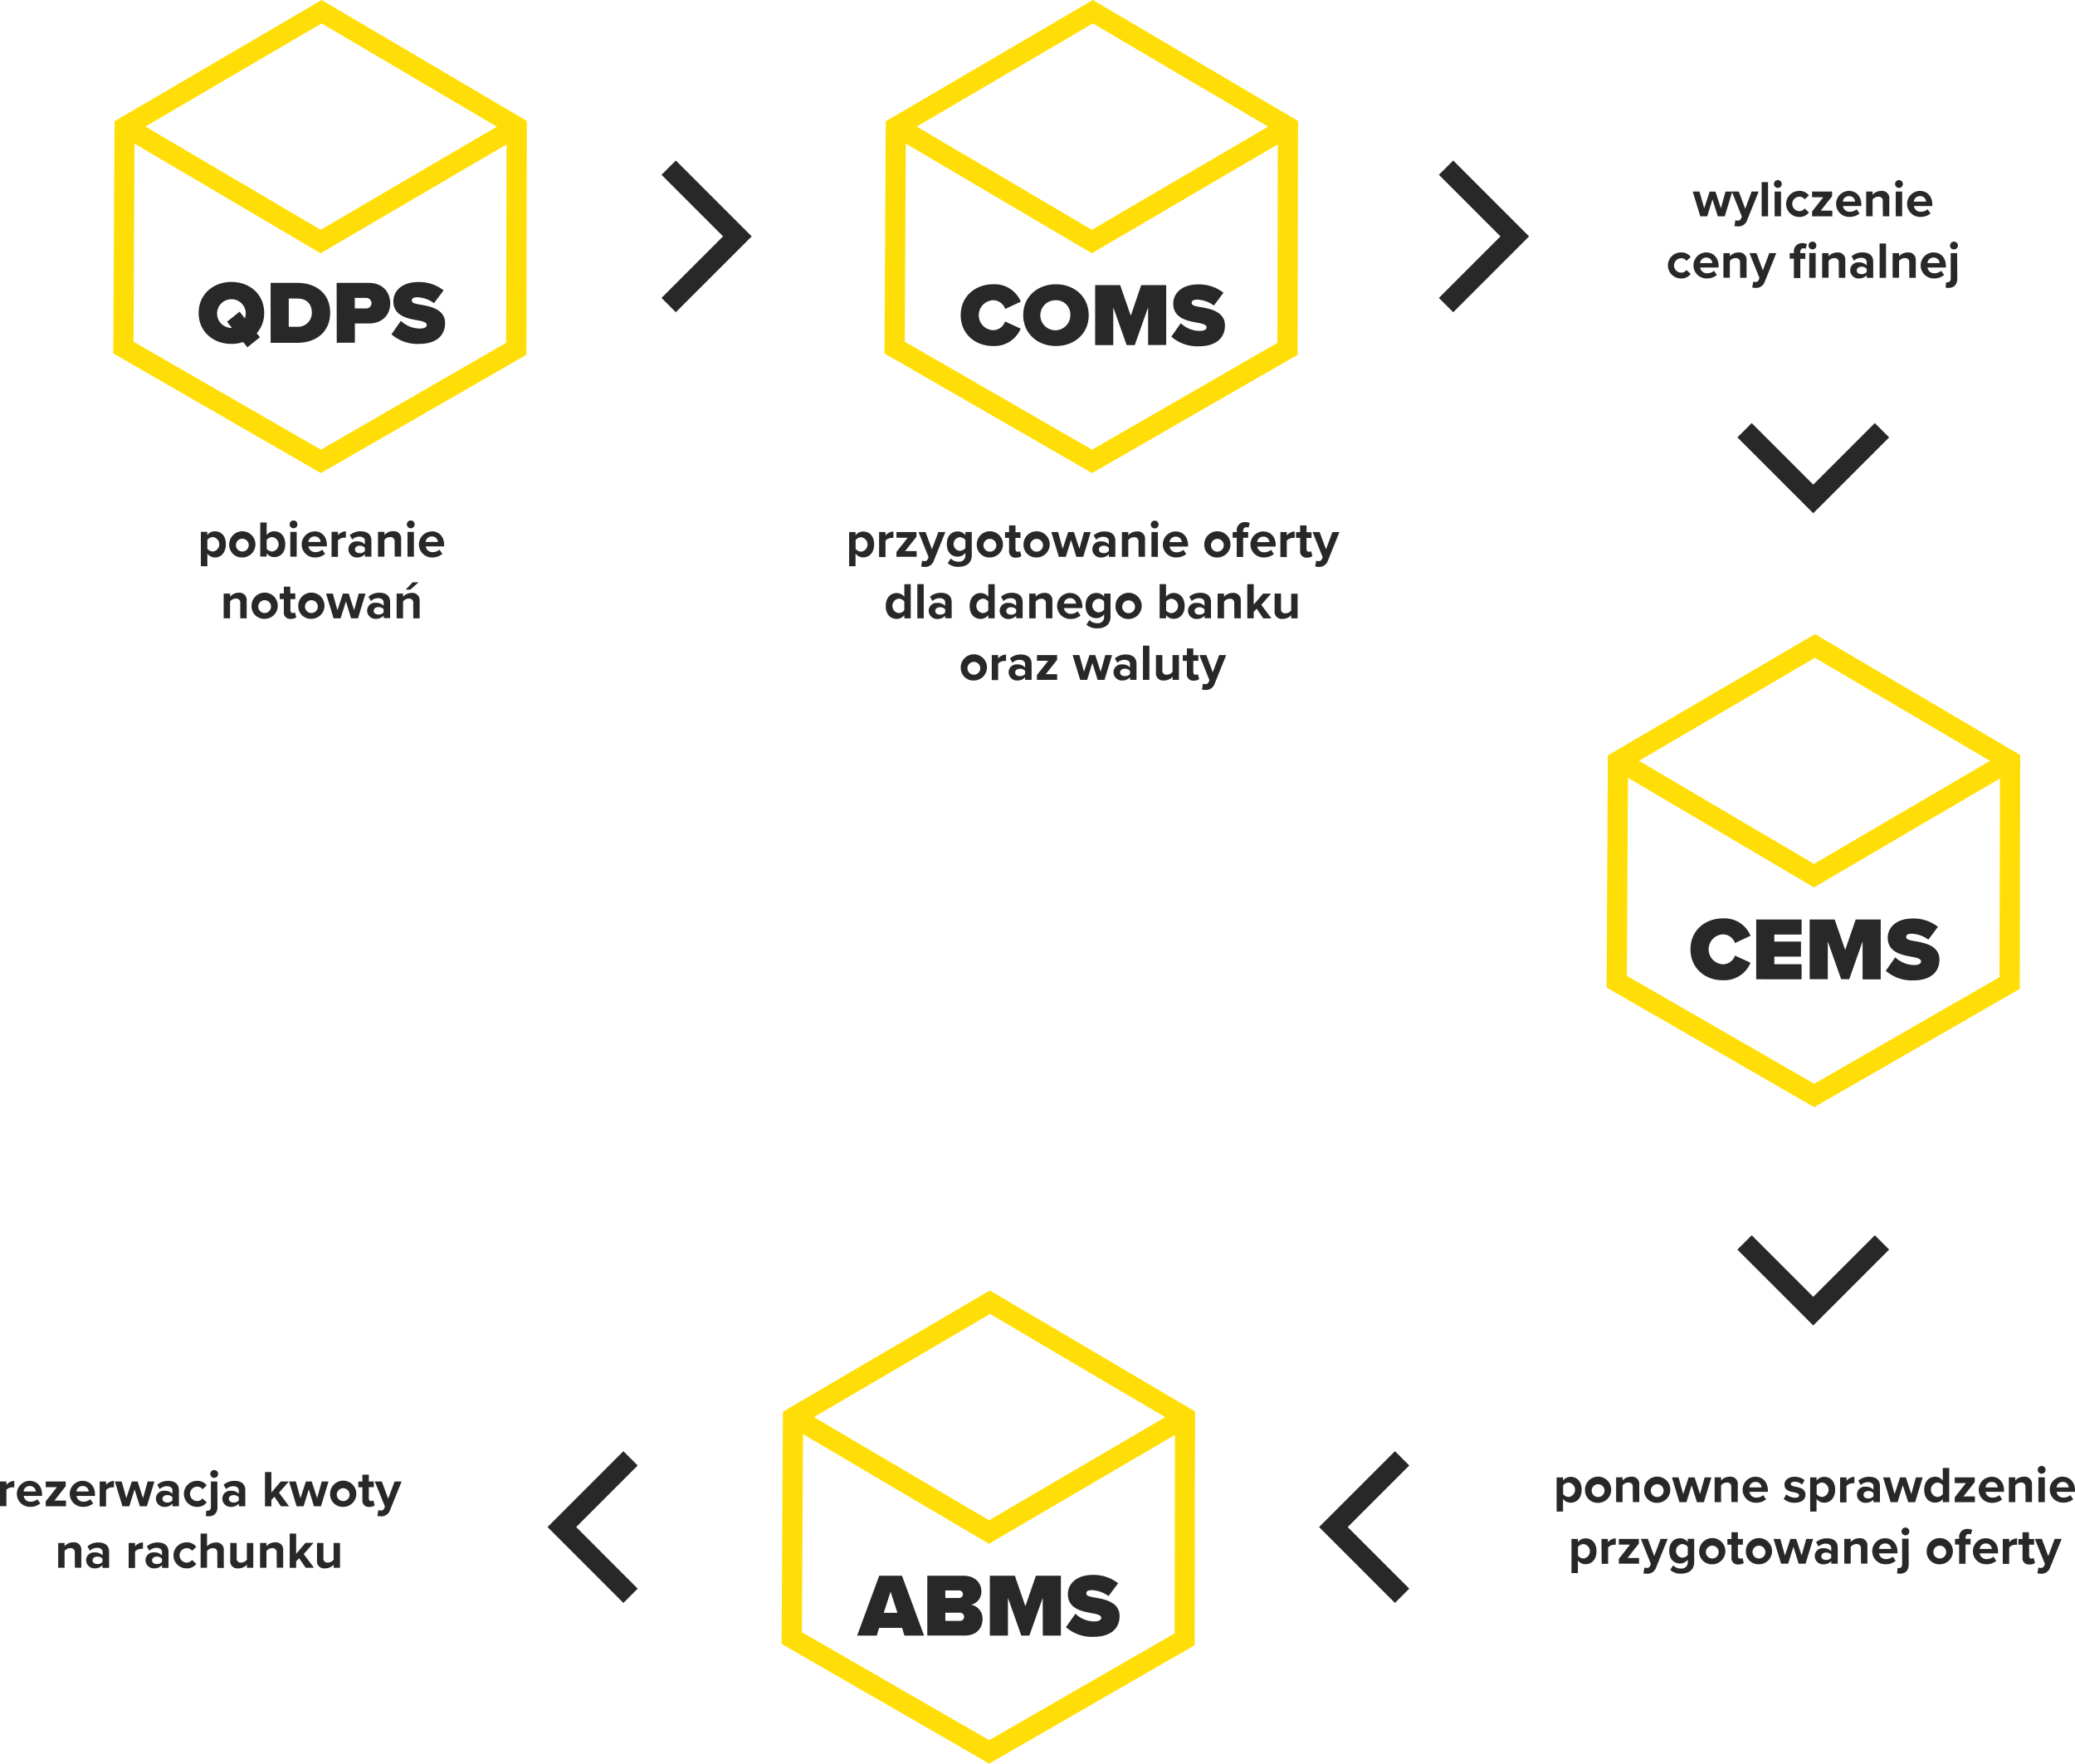 <svg xmlns="http://www.w3.org/2000/svg" viewBox="0 0 647.75 550.46"><defs><style>.cls-1{fill:#ffde07;}.cls-2{fill:none;stroke:#ffde07;stroke-miterlimit:10;stroke-width:6.32px;}.cls-3{fill:#282828;}</style></defs><title>kantor_schemat_1</title><g id="Warstwa_2" data-name="Warstwa 2"><g id="Warstwa_1-2" data-name="Warstwa 1"><path class="cls-1" d="M100.16,147.66l-64.8-37.34.39-72.47L100.4,0l64.06,37.74-.13,73Zm-58.46-41,58.46,33.69L158,107l.12-65.69-57.74-34L42,41.49Z"/><path class="cls-2" d="M167.65,84.58"/><path class="cls-3" d="M80.14,104l1,1.26-3.92,3.14-1.32-1.65a11.08,11.08,0,0,1-3.67.59c-5.77,0-10.22-3.92-10.22-9.66S66.48,88,72.25,88s10.22,3.92,10.22,9.66A9.34,9.34,0,0,1,80.14,104Zm-7.73-1.65-1.54-1.93,3.92-3.14,1.65,2.1a5,5,0,0,0,.28-1.71,4.48,4.48,0,1,0-4.48,4.68Z"/><path class="cls-3" d="M84.48,88.29h8.34c5.88,0,10.25,3.36,10.25,9.32S98.71,107,92.85,107H84.48ZM92.83,102a4.32,4.32,0,0,0,4.51-4.42c0-2.52-1.46-4.4-4.48-4.4H90.14V102Z"/><path class="cls-3" d="M105.09,88.29h10c4.37,0,6.72,2.91,6.72,6.41s-2.35,6.27-6.72,6.27h-4.31v6h-5.66Zm9.24,4.7h-3.58v3.28h3.58a1.64,1.64,0,1,0,0-3.28Z"/><path class="cls-3" d="M125.14,100.14a8.7,8.7,0,0,0,6,2.41c1.06,0,2.07-.36,2.07-1.09s-.78-1.09-2.63-1.43c-3.08-.56-7.78-1.29-7.78-6,0-3.16,2.63-6,7.76-6a12.32,12.32,0,0,1,7.92,2.6l-3,4a9.29,9.29,0,0,0-5.21-1.85c-1.4,0-1.71.5-1.71,1,0,.73.76,1,2.74,1.32,3.08.53,7.64,1.43,7.64,5.74,0,4.12-3.05,6.5-8.06,6.5a12.31,12.31,0,0,1-8.68-3Z"/><path class="cls-3" d="M299.9,98.39c0-5.77,4.42-9.66,10.14-9.66a8.78,8.78,0,0,1,8.62,5.43l-4.87,2.27A4,4,0,0,0,310,93.71a4.68,4.68,0,0,0,0,9.35,4,4,0,0,0,3.75-2.72l4.87,2.24A8.88,8.88,0,0,1,310,108C304.33,108,299.9,104.13,299.9,98.39Z"/><path class="cls-3" d="M329.64,88.73c5.77,0,10.22,3.92,10.22,9.66S335.41,108,329.64,108s-10.22-3.92-10.22-9.66S323.87,88.73,329.64,88.73Zm0,5a4.68,4.68,0,1,0,4.48,4.68A4.42,4.42,0,0,0,329.64,93.71Z"/><path class="cls-3" d="M358.4,95.93l-4.17,11.79H351.7l-4.17-11.79v11.79h-5.66V89h7.81L353,98.56,356.24,89h7.81v18.68H358.4Z"/><path class="cls-3" d="M368.59,100.88a8.7,8.7,0,0,0,6,2.41c1.06,0,2.07-.36,2.07-1.09s-.78-1.09-2.63-1.43c-3.08-.56-7.78-1.29-7.78-6,0-3.16,2.63-6,7.76-6a12.32,12.32,0,0,1,7.92,2.6l-3,4a9.29,9.29,0,0,0-5.21-1.85c-1.4,0-1.71.5-1.71,1,0,.73.76,1,2.74,1.32,3.08.53,7.64,1.43,7.64,5.74,0,4.12-3.05,6.5-8.06,6.5a12.31,12.31,0,0,1-8.68-3Z"/><path class="cls-3" d="M534.58,62.25l-1.63,5.27h-2.18l-2.35-7.73h2.11L532,65l1.7-5.2h1.81l1.7,5.2,1.44-5.2h2.11l-2.35,7.73h-2.16Z"/><path class="cls-3" d="M542.4,68.85a1,1,0,0,0,1.07-.56l.29-.66-3.14-7.84h2.18l2,5.38,2-5.38H549l-3.63,9a2.81,2.81,0,0,1-2.93,1.87,5.61,5.61,0,0,1-1-.11l.3-1.83A1.76,1.76,0,0,0,542.4,68.85Z"/><path class="cls-3" d="M549.93,56.84h2V67.52h-2Z"/><path class="cls-3" d="M553.77,57.43A1.22,1.22,0,1,1,555,58.65,1.23,1.23,0,0,1,553.77,57.43Zm.21,2.35h2v7.73h-2Z"/><path class="cls-3" d="M561.63,59.59A3.56,3.56,0,0,1,564.69,61l-1.33,1.23a1.91,1.91,0,0,0-1.63-.83,2.25,2.25,0,0,0,0,4.5,2,2,0,0,0,1.63-.83l1.33,1.23a3.56,3.56,0,0,1-3.06,1.41,4.06,4.06,0,1,1,0-8.12Z"/><path class="cls-3" d="M565.68,66l3.49-4.43h-3.49V59.79h6.24v1.47l-3.54,4.48H572v1.78h-6.31Z"/><path class="cls-3" d="M577.18,59.59c2.3,0,3.87,1.73,3.87,4.26v.45h-5.75a2.08,2.08,0,0,0,2.23,1.79,3.16,3.16,0,0,0,2.06-.77l.9,1.31a4.77,4.77,0,0,1-3.19,1.07,4.06,4.06,0,1,1-.13-8.12Zm-1.9,3.33h3.81a1.79,1.79,0,0,0-1.91-1.71A1.86,1.86,0,0,0,575.28,62.92Z"/><path class="cls-3" d="M587.74,62.84a1.25,1.25,0,0,0-1.42-1.44,2.2,2.2,0,0,0-1.76.91v5.2h-2V59.79h2v1a3.54,3.54,0,0,1,2.71-1.2,2.25,2.25,0,0,1,2.51,2.46v5.46h-2Z"/><path class="cls-3" d="M591.58,57.43a1.22,1.22,0,1,1,1.22,1.22A1.23,1.23,0,0,1,591.58,57.43Zm.21,2.35h2v7.73h-2Z"/><path class="cls-3" d="M599.34,59.59c2.3,0,3.87,1.73,3.87,4.26v.45h-5.75a2.08,2.08,0,0,0,2.23,1.79,3.16,3.16,0,0,0,2.06-.77l.9,1.31a4.77,4.77,0,0,1-3.19,1.07,4.06,4.06,0,1,1-.13-8.12Zm-1.9,3.33h3.81a1.79,1.79,0,0,0-1.91-1.71A1.86,1.86,0,0,0,597.44,62.92Z"/><path class="cls-3" d="M524.73,78.79a3.56,3.56,0,0,1,3.06,1.41l-1.33,1.23a1.91,1.91,0,0,0-1.63-.83,2.25,2.25,0,0,0,0,4.5,2,2,0,0,0,1.63-.83l1.33,1.23a3.56,3.56,0,0,1-3.06,1.41,4.06,4.06,0,1,1,0-8.12Z"/><path class="cls-3" d="M532.62,78.79c2.3,0,3.87,1.73,3.87,4.26v.45h-5.75A2.08,2.08,0,0,0,533,85.29a3.16,3.16,0,0,0,2.06-.77l.9,1.31a4.77,4.77,0,0,1-3.19,1.07,4.06,4.06,0,1,1-.13-8.12Zm-1.9,3.33h3.81a1.79,1.79,0,0,0-1.91-1.71A1.86,1.86,0,0,0,530.72,82.12Z"/><path class="cls-3" d="M543.18,82a1.25,1.25,0,0,0-1.42-1.44,2.2,2.2,0,0,0-1.76.91v5.2h-2V79h2v1a3.54,3.54,0,0,1,2.71-1.2,2.25,2.25,0,0,1,2.51,2.46v5.46h-2Z"/><path class="cls-3" d="M547.9,88a1,1,0,0,0,1.07-.56l.29-.66L546.13,79h2.18l2,5.38,2-5.38h2.19l-3.63,9A2.81,2.81,0,0,1,548,89.86a5.61,5.61,0,0,1-1-.11l.3-1.83A1.76,1.76,0,0,0,547.9,88Z"/><path class="cls-3" d="M560,80.76H558.7V79H560v-.42a2.49,2.49,0,0,1,2.61-2.69,3.3,3.3,0,0,1,1.47.32l-.42,1.47a1.14,1.14,0,0,0-.66-.19c-.58,0-1,.38-1,1.09V79h1.57v1.78H562v6h-2Zm4.58-4.13a1.22,1.22,0,1,1,1.22,1.22A1.23,1.23,0,0,1,564.56,76.63Zm.21,2.35h2v7.73h-2Z"/><path class="cls-3" d="M574,82a1.25,1.25,0,0,0-1.42-1.44,2.2,2.2,0,0,0-1.76.91v5.2h-2V79h2v1a3.54,3.54,0,0,1,2.71-1.2,2.25,2.25,0,0,1,2.51,2.46v5.46h-2Z"/><path class="cls-3" d="M582.72,85.92a3.2,3.2,0,0,1-2.45,1,2.58,2.58,0,0,1-2.69-2.56,2.45,2.45,0,0,1,2.69-2.46,3.13,3.13,0,0,1,2.45.94V81.76c0-.78-.67-1.3-1.7-1.3a3.25,3.25,0,0,0-2.26.91L578,80a5.07,5.07,0,0,1,3.38-1.22c1.76,0,3.38.7,3.38,2.93v5h-2Zm0-2a2,2,0,0,0-1.63-.67c-.8,0-1.46.43-1.46,1.17s.66,1.14,1.46,1.14a2,2,0,0,0,1.63-.67Z"/><path class="cls-3" d="M586.76,76h2V86.72h-2Z"/><path class="cls-3" d="M596,82a1.25,1.25,0,0,0-1.42-1.44,2.2,2.2,0,0,0-1.76.91v5.2h-2V79h2v1a3.54,3.54,0,0,1,2.71-1.2,2.25,2.25,0,0,1,2.51,2.46v5.46h-2Z"/><path class="cls-3" d="M603.58,78.79c2.3,0,3.87,1.73,3.87,4.26v.45h-5.75a2.08,2.08,0,0,0,2.23,1.79,3.16,3.16,0,0,0,2.06-.77l.9,1.31a4.77,4.77,0,0,1-3.19,1.07,4.06,4.06,0,1,1-.13-8.12Zm-1.9,3.33h3.81a1.79,1.79,0,0,0-1.91-1.71A1.86,1.86,0,0,0,601.68,82.12Z"/><path class="cls-3" d="M611,86.93c0,1.76-.9,2.93-2.75,2.93a4.35,4.35,0,0,1-.88-.08l.13-1.67a2.11,2.11,0,0,0,.45,0c.59,0,1-.37,1-1.23V79h2Zm-2.24-10.29a1.22,1.22,0,1,1,1.22,1.22A1.23,1.23,0,0,1,608.72,76.63Z"/><path class="cls-3" d="M0,462.4H2v1.06a3.31,3.31,0,0,1,2.46-1.23v2a2.75,2.75,0,0,0-.56,0A2.58,2.58,0,0,0,2,465v5.11H0Z"/><path class="cls-3" d="M9.26,462.21c2.3,0,3.87,1.73,3.87,4.26v.45H7.39a2.08,2.08,0,0,0,2.23,1.79,3.16,3.16,0,0,0,2.06-.77l.9,1.31a4.77,4.77,0,0,1-3.19,1.07,4.06,4.06,0,1,1-.13-8.12Zm-1.9,3.33h3.81a1.79,1.79,0,0,0-1.91-1.71A1.86,1.86,0,0,0,7.36,465.54Z"/><path class="cls-3" d="M14.27,468.61l3.49-4.43H14.27V462.4h6.24v1.47L17,468.36h3.6v1.78H14.27Z"/><path class="cls-3" d="M25.78,462.21c2.3,0,3.87,1.73,3.87,4.26v.45H23.9a2.08,2.08,0,0,0,2.23,1.79,3.16,3.16,0,0,0,2.06-.77l.9,1.31a4.77,4.77,0,0,1-3.19,1.07,4.06,4.06,0,1,1-.13-8.12Zm-1.9,3.33h3.81a1.79,1.79,0,0,0-1.91-1.71A1.86,1.86,0,0,0,23.87,465.54Z"/><path class="cls-3" d="M31.12,462.4h2v1.06a3.31,3.31,0,0,1,2.46-1.23v2a2.75,2.75,0,0,0-.56,0,2.58,2.58,0,0,0-1.91.86v5.11h-2Z"/><path class="cls-3" d="M42,464.87l-1.63,5.27H38.22l-2.35-7.73H38l1.44,5.2,1.7-5.2h1.81l1.7,5.2,1.44-5.2h2.11l-2.35,7.73H43.67Z"/><path class="cls-3" d="M53.82,469.33a3.2,3.2,0,0,1-2.45,1,2.58,2.58,0,0,1-2.69-2.56,2.45,2.45,0,0,1,2.69-2.46,3.13,3.13,0,0,1,2.45.94v-1.07c0-.78-.67-1.3-1.7-1.3a3.25,3.25,0,0,0-2.26.91l-.77-1.36a5.07,5.07,0,0,1,3.38-1.22c1.76,0,3.38.7,3.38,2.93v5h-2Zm0-2a2,2,0,0,0-1.63-.67c-.8,0-1.46.43-1.46,1.17s.66,1.14,1.46,1.14a2,2,0,0,0,1.63-.67Z"/><path class="cls-3" d="M61.47,462.21a3.56,3.56,0,0,1,3.06,1.41l-1.33,1.23a1.91,1.91,0,0,0-1.63-.83,2.25,2.25,0,0,0,0,4.5,2,2,0,0,0,1.63-.83l1.33,1.23a3.56,3.56,0,0,1-3.06,1.41,4.06,4.06,0,1,1,0-8.12Z"/><path class="cls-3" d="M67.89,470.34c0,1.76-.9,2.93-2.75,2.93a4.35,4.35,0,0,1-.88-.08l.13-1.67a2.11,2.11,0,0,0,.45,0c.59,0,1-.37,1-1.23V462.4h2Zm-2.24-10.29a1.22,1.22,0,1,1,1.22,1.22A1.23,1.23,0,0,1,65.65,460.05Z"/><path class="cls-3" d="M74.54,469.33a3.2,3.2,0,0,1-2.45,1,2.58,2.58,0,0,1-2.69-2.56,2.45,2.45,0,0,1,2.69-2.46,3.13,3.13,0,0,1,2.45.94v-1.07c0-.78-.67-1.3-1.7-1.3a3.25,3.25,0,0,0-2.26.91l-.77-1.36a5.07,5.07,0,0,1,3.38-1.22c1.76,0,3.38.7,3.38,2.93v5h-2Zm0-2a2,2,0,0,0-1.63-.67c-.8,0-1.46.43-1.46,1.17s.66,1.14,1.46,1.14a2,2,0,0,0,1.63-.67Z"/><path class="cls-3" d="M85.65,467.16l-.93,1v2h-2V459.46h2v6.39l2.93-3.44h2.5l-3.06,3.51,3.15,4.23H87.7Z"/><path class="cls-3" d="M96.4,464.87l-1.63,5.27H92.59l-2.35-7.73h2.11l1.44,5.2,1.7-5.2H97.3l1.7,5.2,1.44-5.2h2.11l-2.35,7.73H98Z"/><path class="cls-3" d="M103.05,466.26a4.09,4.09,0,1,1,4.08,4.07A3.92,3.92,0,0,1,103.05,466.26Zm6.07,0a2,2,0,1,0-2,2.26A2,2,0,0,0,109.12,466.26Z"/><path class="cls-3" d="M113.13,468.21v-4h-1.28V462.4h1.28v-2.11h2v2.11h1.57v1.78h-1.57v3.49c0,.48.26.85.71.85a1.11,1.11,0,0,0,.7-.22l.43,1.54a2.51,2.51,0,0,1-1.7.5A1.93,1.93,0,0,1,113.13,468.21Z"/><path class="cls-3" d="M118.81,471.46a1,1,0,0,0,1.07-.56l.29-.66L117,462.4h2.18l2,5.38,2-5.38h2.19l-3.63,9a2.81,2.81,0,0,1-2.93,1.87,5.61,5.61,0,0,1-1-.11l.3-1.83A1.76,1.76,0,0,0,118.81,471.46Z"/><path class="cls-3" d="M23.34,484.66a1.25,1.25,0,0,0-1.42-1.44,2.2,2.2,0,0,0-1.76.91v5.2h-2V481.6h2v1a3.54,3.54,0,0,1,2.71-1.2,2.25,2.25,0,0,1,2.51,2.46v5.46h-2Z"/><path class="cls-3" d="M32,488.53a3.2,3.2,0,0,1-2.45,1A2.58,2.58,0,0,1,26.89,487a2.45,2.45,0,0,1,2.69-2.46,3.13,3.13,0,0,1,2.45.94v-1.07c0-.78-.67-1.3-1.7-1.3a3.25,3.25,0,0,0-2.26.91l-.77-1.36a5.07,5.07,0,0,1,3.38-1.22c1.76,0,3.38.7,3.38,2.93v5H32Zm0-2a2,2,0,0,0-1.63-.67c-.8,0-1.46.43-1.46,1.17s.66,1.14,1.46,1.14a2,2,0,0,0,1.63-.67Z"/><path class="cls-3" d="M40.17,481.6h2v1.06a3.31,3.31,0,0,1,2.46-1.23v2a2.75,2.75,0,0,0-.56,0,2.58,2.58,0,0,0-1.91.86v5.11h-2Z"/><path class="cls-3" d="M50.57,488.53a3.2,3.2,0,0,1-2.45,1A2.58,2.58,0,0,1,45.43,487a2.45,2.45,0,0,1,2.69-2.46,3.13,3.13,0,0,1,2.45.94v-1.07c0-.78-.67-1.3-1.7-1.3a3.25,3.25,0,0,0-2.26.91l-.77-1.36a5.07,5.07,0,0,1,3.38-1.22c1.76,0,3.38.7,3.38,2.93v5h-2Zm0-2a2,2,0,0,0-1.63-.67c-.8,0-1.46.43-1.46,1.17s.66,1.14,1.46,1.14a2,2,0,0,0,1.63-.67Z"/><path class="cls-3" d="M58.21,481.41a3.56,3.56,0,0,1,3.06,1.41l-1.33,1.23a1.91,1.91,0,0,0-1.63-.83,2.25,2.25,0,0,0,0,4.5,2,2,0,0,0,1.63-.83l1.33,1.23a3.56,3.56,0,0,1-3.06,1.41,4.06,4.06,0,1,1,0-8.12Z"/><path class="cls-3" d="M67.83,484.63c0-1.07-.56-1.41-1.44-1.41a2.25,2.25,0,0,0-1.76.91v5.2h-2V478.66h2v4a3.58,3.58,0,0,1,2.72-1.2,2.23,2.23,0,0,1,2.51,2.43v5.49h-2Z"/><path class="cls-3" d="M77.1,488.36a3.62,3.62,0,0,1-2.72,1.17,2.21,2.21,0,0,1-2.5-2.43V481.6h2v4.69a1.24,1.24,0,0,0,1.42,1.42,2.28,2.28,0,0,0,1.76-.88V481.6h2v7.73h-2Z"/><path class="cls-3" d="M86.36,484.66a1.25,1.25,0,0,0-1.42-1.44,2.2,2.2,0,0,0-1.76.91v5.2h-2V481.6h2v1a3.54,3.54,0,0,1,2.71-1.2,2.25,2.25,0,0,1,2.51,2.46v5.46h-2Z"/><path class="cls-3" d="M93.37,486.36l-.93,1v2h-2V478.66h2V485l2.93-3.44h2.5l-3.06,3.51L98,489.33H95.42Z"/><path class="cls-3" d="M104.18,488.36a3.62,3.62,0,0,1-2.72,1.17,2.21,2.21,0,0,1-2.5-2.43V481.6h2v4.69a1.24,1.24,0,0,0,1.42,1.42,2.28,2.28,0,0,0,1.76-.88V481.6h2v7.73h-2Z"/><path class="cls-3" d="M485.93,471.8V461.13h2v1a3,3,0,0,1,2.38-1.17c2,0,3.43,1.47,3.43,4s-1.44,4.07-3.43,4.07a3,3,0,0,1-2.38-1.18v3.94Zm3.78-9.06a2.28,2.28,0,0,0-1.75.88v2.74a2.33,2.33,0,0,0,1.75.88,2.27,2.27,0,0,0,0-4.5Z"/><path class="cls-3" d="M494.79,465a4.09,4.09,0,1,1,4.08,4.07A3.92,3.92,0,0,1,494.79,465Zm6.07,0a2,2,0,1,0-2,2.26A2,2,0,0,0,500.86,465Z"/><path class="cls-3" d="M509.69,464.18a1.25,1.25,0,0,0-1.42-1.44,2.2,2.2,0,0,0-1.76.91v5.2h-2v-7.73h2v1a3.54,3.54,0,0,1,2.71-1.2,2.25,2.25,0,0,1,2.51,2.46v5.46h-2Z"/><path class="cls-3" d="M513.24,465a4.09,4.09,0,1,1,4.08,4.07A3.92,3.92,0,0,1,513.24,465Zm6.07,0a2,2,0,1,0-2,2.26A2,2,0,0,0,519.31,465Z"/><path class="cls-3" d="M528.08,463.59l-1.63,5.27h-2.18l-2.35-7.73H524l1.44,5.2,1.7-5.2H529l1.7,5.2,1.44-5.2h2.11l-2.35,7.73h-2.16Z"/><path class="cls-3" d="M540.44,464.18a1.25,1.25,0,0,0-1.42-1.44,2.2,2.2,0,0,0-1.76.91v5.2h-2v-7.73h2v1a3.54,3.54,0,0,1,2.71-1.2,2.25,2.25,0,0,1,2.51,2.46v5.46h-2Z"/><path class="cls-3" d="M548,460.93c2.3,0,3.87,1.73,3.87,4.26v.45h-5.75a2.08,2.08,0,0,0,2.23,1.79,3.16,3.16,0,0,0,2.06-.77l.9,1.31a4.77,4.77,0,0,1-3.19,1.07,4.06,4.06,0,1,1-.13-8.12Zm-1.9,3.33h3.81a1.79,1.79,0,0,0-1.91-1.71A1.86,1.86,0,0,0,546.09,464.26Z"/><path class="cls-3" d="M557.64,466.42a4.42,4.42,0,0,0,2.67,1.06c.88,0,1.3-.3,1.3-.78s-.67-.74-1.55-.91c-1.33-.26-3-.58-3-2.42,0-1.3,1.14-2.43,3.17-2.43a4.86,4.86,0,0,1,3.11,1.06l-.8,1.39a3.26,3.26,0,0,0-2.29-.9c-.74,0-1.22.27-1.22.72s.61.66,1.47.83c1.33.26,3.11.61,3.11,2.53,0,1.42-1.2,2.48-3.34,2.48a5.2,5.2,0,0,1-3.46-1.2Z"/><path class="cls-3" d="M565.07,471.8V461.13h2v1a3,3,0,0,1,2.38-1.17c2,0,3.43,1.47,3.43,4s-1.44,4.07-3.43,4.07a3,3,0,0,1-2.38-1.18v3.94Zm3.78-9.06a2.28,2.28,0,0,0-1.75.88v2.74a2.33,2.33,0,0,0,1.75.88,2.27,2.27,0,0,0,0-4.5Z"/><path class="cls-3" d="M574.42,461.13h2v1.06a3.31,3.31,0,0,1,2.46-1.23v2a2.75,2.75,0,0,0-.56,0,2.58,2.58,0,0,0-1.91.86v5.11h-2Z"/><path class="cls-3" d="M584.83,468.06a3.2,3.2,0,0,1-2.45,1,2.58,2.58,0,0,1-2.69-2.56,2.45,2.45,0,0,1,2.69-2.46,3.13,3.13,0,0,1,2.45.94v-1.07c0-.78-.67-1.3-1.7-1.3a3.25,3.25,0,0,0-2.26.91l-.77-1.36a5.07,5.07,0,0,1,3.38-1.22c1.76,0,3.38.7,3.38,2.93v5h-2Zm0-2a2,2,0,0,0-1.63-.67c-.8,0-1.46.43-1.46,1.17s.66,1.14,1.46,1.14a2,2,0,0,0,1.63-.67Z"/><path class="cls-3" d="M594,463.59l-1.63,5.27h-2.18l-2.35-7.73H590l1.44,5.2,1.7-5.2h1.81l1.7,5.2,1.44-5.2h2.11l-2.35,7.73h-2.16Z"/><path class="cls-3" d="M606.49,467.88A3,3,0,0,1,604.1,469c-2,0-3.42-1.47-3.42-4s1.46-4.07,3.42-4.07a3,3,0,0,1,2.38,1.18v-3.94h2v10.68h-2Zm0-4.26a2.24,2.24,0,0,0-1.76-.88,2.27,2.27,0,0,0,0,4.5,2.23,2.23,0,0,0,1.76-.88Z"/><path class="cls-3" d="M610.21,467.34l3.49-4.43h-3.49v-1.78h6.24v1.47l-3.54,4.48h3.6v1.78h-6.31Z"/><path class="cls-3" d="M621.72,460.93c2.3,0,3.87,1.73,3.87,4.26v.45h-5.75a2.08,2.08,0,0,0,2.23,1.79,3.16,3.16,0,0,0,2.06-.77L625,468a4.77,4.77,0,0,1-3.19,1.07,4.06,4.06,0,1,1-.13-8.12Zm-1.9,3.33h3.81a1.79,1.79,0,0,0-1.91-1.71A1.86,1.86,0,0,0,619.82,464.26Z"/><path class="cls-3" d="M632.28,464.18a1.25,1.25,0,0,0-1.42-1.44,2.2,2.2,0,0,0-1.76.91v5.2h-2v-7.73h2v1a3.54,3.54,0,0,1,2.71-1.2,2.25,2.25,0,0,1,2.51,2.46v5.46h-2Z"/><path class="cls-3" d="M636.12,458.77a1.22,1.22,0,1,1,1.22,1.22A1.23,1.23,0,0,1,636.12,458.77Zm.21,2.35h2v7.73h-2Z"/><path class="cls-3" d="M643.88,460.93c2.3,0,3.87,1.73,3.87,4.26v.45H642a2.08,2.08,0,0,0,2.23,1.79,3.16,3.16,0,0,0,2.06-.77l.9,1.31A4.77,4.77,0,0,1,644,469a4.06,4.06,0,1,1-.13-8.12Zm-1.9,3.33h3.81a1.79,1.79,0,0,0-1.91-1.71A1.86,1.86,0,0,0,642,464.26Z"/><path class="cls-3" d="M490.57,491V480.33h2v1a3,3,0,0,1,2.38-1.17c2,0,3.43,1.47,3.43,4s-1.44,4.07-3.43,4.07a3,3,0,0,1-2.38-1.18V491Zm3.78-9.06a2.28,2.28,0,0,0-1.75.88v2.74a2.33,2.33,0,0,0,1.75.88,2.27,2.27,0,0,0,0-4.5Z"/><path class="cls-3" d="M499.93,480.33h2v1.06a3.31,3.31,0,0,1,2.46-1.23v2a2.75,2.75,0,0,0-.56,0A2.58,2.58,0,0,0,502,483v5.11h-2Z"/><path class="cls-3" d="M505.36,486.54l3.49-4.43h-3.49v-1.78h6.24v1.47l-3.54,4.48h3.6v1.78h-6.31Z"/><path class="cls-3" d="M514,489.38a1,1,0,0,0,1.07-.56l.29-.66-3.14-7.84h2.18l2,5.38,2-5.38h2.19l-3.63,9a2.81,2.81,0,0,1-2.93,1.87,5.61,5.61,0,0,1-1-.11l.3-1.83A1.76,1.76,0,0,0,514,489.38Z"/><path class="cls-3" d="M522.32,488.57a3.07,3.07,0,0,0,2.42,1,1.89,1.89,0,0,0,2.13-2v-.78a3,3,0,0,1-2.38,1.22c-1.94,0-3.41-1.36-3.41-3.94s1.46-3.94,3.41-3.94a3,3,0,0,1,2.38,1.18v-1h2v7.2c0,2.95-2.27,3.67-4.18,3.67A4.66,4.66,0,0,1,521.4,490Zm4.55-5.75a2.2,2.2,0,0,0-1.75-.88,2.14,2.14,0,0,0,0,4.26,2.25,2.25,0,0,0,1.75-.88Z"/><path class="cls-3" d="M530.43,484.18a4.09,4.09,0,1,1,4.08,4.07A3.92,3.92,0,0,1,530.43,484.18Zm6.07,0a2,2,0,1,0-2,2.26A2,2,0,0,0,536.5,484.18Z"/><path class="cls-3" d="M540.51,486.14v-4h-1.28v-1.78h1.28v-2.11h2v2.11h1.57v1.78h-1.57v3.49c0,.48.26.85.71.85a1.11,1.11,0,0,0,.7-.22l.43,1.54a2.51,2.51,0,0,1-1.7.5A1.93,1.93,0,0,1,540.51,486.14Z"/><path class="cls-3" d="M545,484.18a4.09,4.09,0,1,1,4.08,4.07A3.92,3.92,0,0,1,545,484.18Zm6.07,0a2,2,0,1,0-2,2.26A2,2,0,0,0,551.09,484.18Z"/><path class="cls-3" d="M559.85,482.79l-1.63,5.27H556l-2.35-7.73h2.11l1.44,5.2,1.7-5.2h1.81l1.7,5.2,1.44-5.2H566l-2.35,7.73h-2.16Z"/><path class="cls-3" d="M571.65,487.26a3.2,3.2,0,0,1-2.45,1,2.58,2.58,0,0,1-2.69-2.56,2.45,2.45,0,0,1,2.69-2.46,3.13,3.13,0,0,1,2.45.94v-1.07c0-.78-.67-1.3-1.7-1.3a3.25,3.25,0,0,0-2.26.91l-.77-1.36a5.07,5.07,0,0,1,3.38-1.22c1.76,0,3.38.7,3.38,2.93v5h-2Zm0-2a2,2,0,0,0-1.63-.67c-.8,0-1.46.43-1.46,1.17s.66,1.14,1.46,1.14a2,2,0,0,0,1.63-.67Z"/><path class="cls-3" d="M580.91,483.38a1.25,1.25,0,0,0-1.42-1.44,2.2,2.2,0,0,0-1.76.91v5.2h-2v-7.73h2v1a3.54,3.54,0,0,1,2.71-1.2,2.25,2.25,0,0,1,2.51,2.46v5.46h-2Z"/><path class="cls-3" d="M588.46,480.13c2.3,0,3.87,1.73,3.87,4.26v.45h-5.75a2.08,2.08,0,0,0,2.23,1.79,3.16,3.16,0,0,0,2.06-.77l.9,1.31a4.77,4.77,0,0,1-3.19,1.07,4.06,4.06,0,1,1-.13-8.12Zm-1.9,3.33h3.81a1.79,1.79,0,0,0-1.91-1.71A1.86,1.86,0,0,0,586.56,483.46Z"/><path class="cls-3" d="M595.84,488.26c0,1.76-.9,2.93-2.75,2.93a4.35,4.35,0,0,1-.88-.08l.13-1.67a2.11,2.11,0,0,0,.45,0c.59,0,1-.37,1-1.23v-7.94h2ZM593.6,478a1.22,1.22,0,1,1,1.22,1.22A1.23,1.23,0,0,1,593.6,478Z"/><path class="cls-3" d="M601.45,484.18a4.09,4.09,0,1,1,4.08,4.07A3.91,3.91,0,0,1,601.45,484.18Zm6.07,0a2,2,0,1,0-2,2.26A2,2,0,0,0,607.52,484.18Z"/><path class="cls-3" d="M611.58,482.1H610.3v-1.78h1.28v-.42a2.49,2.49,0,0,1,2.61-2.69,3.3,3.3,0,0,1,1.47.32l-.42,1.44a1.24,1.24,0,0,0-.66-.16c-.58,0-1,.38-1,1.12v.38h1.57v1.78h-1.57v6h-2Z"/><path class="cls-3" d="M619.87,480.13c2.3,0,3.87,1.73,3.87,4.26v.45H618a2.08,2.08,0,0,0,2.23,1.79,3.16,3.16,0,0,0,2.06-.77l.9,1.31a4.77,4.77,0,0,1-3.19,1.07,4.06,4.06,0,1,1-.13-8.12Zm-1.9,3.33h3.81a1.79,1.79,0,0,0-1.91-1.71A1.86,1.86,0,0,0,618,483.46Z"/><path class="cls-3" d="M625.21,480.33h2v1.06a3.31,3.31,0,0,1,2.46-1.23v2a2.75,2.75,0,0,0-.56,0,2.58,2.58,0,0,0-1.91.86v5.11h-2Z"/><path class="cls-3" d="M631.37,486.14v-4h-1.28v-1.78h1.28v-2.11h2v2.11H635v1.78h-1.57v3.49c0,.48.26.85.71.85a1.11,1.11,0,0,0,.7-.22l.43,1.54a2.51,2.51,0,0,1-1.7.5A1.93,1.93,0,0,1,631.37,486.14Z"/><path class="cls-3" d="M637,489.38a1,1,0,0,0,1.07-.56l.29-.66-3.14-7.84h2.18l2,5.38,2-5.38h2.19l-3.63,9a2.81,2.81,0,0,1-2.93,1.87,5.61,5.61,0,0,1-1-.11l.3-1.83A1.76,1.76,0,0,0,637,489.38Z"/><path class="cls-3" d="M62.7,176.7V166h2v1a3,3,0,0,1,2.38-1.17c2,0,3.43,1.47,3.43,4S69.1,174,67.11,174a3,3,0,0,1-2.38-1.18v3.94Zm3.78-9.06a2.28,2.28,0,0,0-1.75.88v2.74a2.33,2.33,0,0,0,1.75.88,2.27,2.27,0,0,0,0-4.5Z"/><path class="cls-3" d="M71.56,169.88A4.09,4.09,0,1,1,75.64,174,3.92,3.92,0,0,1,71.56,169.88Zm6.07,0a2,2,0,1,0-2,2.26A2,2,0,0,0,77.63,169.88Z"/><path class="cls-3" d="M81.24,163.08h2V167a3,3,0,0,1,2.38-1.18c2,0,3.43,1.54,3.43,4.07s-1.47,4-3.43,4a3,3,0,0,1-2.38-1.17v1h-2ZM85,172.14a2.27,2.27,0,0,0,0-4.5,2.24,2.24,0,0,0-1.75.9v2.74A2.26,2.26,0,0,0,85,172.14Z"/><path class="cls-3" d="M90.41,163.67a1.22,1.22,0,1,1,1.22,1.22A1.23,1.23,0,0,1,90.41,163.67Zm.21,2.35h2v7.73h-2Z"/><path class="cls-3" d="M98.17,165.83c2.3,0,3.87,1.73,3.87,4.26v.45H96.3a2.08,2.08,0,0,0,2.23,1.79,3.16,3.16,0,0,0,2.06-.77l.9,1.31A4.77,4.77,0,0,1,98.3,174a4.06,4.06,0,1,1-.13-8.12Zm-1.9,3.33h3.81a1.79,1.79,0,0,0-1.91-1.71A1.86,1.86,0,0,0,96.26,169.16Z"/><path class="cls-3" d="M103.51,166h2v1.06a3.31,3.31,0,0,1,2.46-1.23v2a2.75,2.75,0,0,0-.56,0,2.58,2.58,0,0,0-1.91.86v5.11h-2Z"/><path class="cls-3" d="M113.91,173a3.2,3.2,0,0,1-2.45,1,2.58,2.58,0,0,1-2.69-2.56,2.45,2.45,0,0,1,2.69-2.46,3.13,3.13,0,0,1,2.45.94V168.8c0-.78-.67-1.3-1.7-1.3a3.25,3.25,0,0,0-2.26.91l-.77-1.36a5.07,5.07,0,0,1,3.38-1.22c1.76,0,3.38.7,3.38,2.93v5h-2Zm0-2a2,2,0,0,0-1.63-.67c-.8,0-1.46.43-1.46,1.17s.66,1.14,1.46,1.14a2,2,0,0,0,1.63-.67Z"/><path class="cls-3" d="M123.18,169.08a1.25,1.25,0,0,0-1.42-1.44,2.2,2.2,0,0,0-1.76.91v5.2h-2V166h2v1a3.54,3.54,0,0,1,2.71-1.2,2.25,2.25,0,0,1,2.51,2.46v5.46h-2Z"/><path class="cls-3" d="M127,163.67a1.22,1.22,0,1,1,1.22,1.22A1.23,1.23,0,0,1,127,163.67Zm.21,2.35h2v7.73h-2Z"/><path class="cls-3" d="M134.78,165.83c2.3,0,3.87,1.73,3.87,4.26v.45H132.9a2.08,2.08,0,0,0,2.23,1.79,3.16,3.16,0,0,0,2.06-.77l.9,1.31A4.77,4.77,0,0,1,134.9,174a4.06,4.06,0,1,1-.13-8.12Zm-1.9,3.33h3.81a1.79,1.79,0,0,0-1.91-1.71A1.86,1.86,0,0,0,132.87,169.16Z"/><path class="cls-3" d="M75,188.28a1.25,1.25,0,0,0-1.42-1.44,2.2,2.2,0,0,0-1.76.91V193h-2v-7.73h2v1A3.54,3.54,0,0,1,74.5,185,2.25,2.25,0,0,1,77,187.5V193H75Z"/><path class="cls-3" d="M78.53,189.08a4.09,4.09,0,1,1,4.08,4.07A3.91,3.91,0,0,1,78.53,189.08Zm6.07,0a2,2,0,1,0-2,2.26A2,2,0,0,0,84.59,189.08Z"/><path class="cls-3" d="M88.61,191v-4H87.33v-1.78h1.28v-2.11h2v2.11h1.57V187H90.66v3.49c0,.48.26.85.71.85a1.11,1.11,0,0,0,.7-.22l.43,1.54a2.51,2.51,0,0,1-1.7.5A1.93,1.93,0,0,1,88.61,191Z"/><path class="cls-3" d="M93.12,189.08a4.09,4.09,0,1,1,4.08,4.07A3.91,3.91,0,0,1,93.12,189.08Zm6.07,0a2,2,0,1,0-2,2.26A2,2,0,0,0,99.19,189.08Z"/><path class="cls-3" d="M108,187.69,106.32,193h-2.18l-2.35-7.73h2.11l1.44,5.2,1.7-5.2h1.81l1.7,5.2,1.44-5.2h2.11L111.75,193h-2.16Z"/><path class="cls-3" d="M119.75,192.16a3.2,3.2,0,0,1-2.45,1,2.58,2.58,0,0,1-2.69-2.56,2.45,2.45,0,0,1,2.69-2.46,3.13,3.13,0,0,1,2.45.94V188c0-.78-.67-1.3-1.7-1.3a3.25,3.25,0,0,0-2.26.91l-.77-1.36A5.07,5.07,0,0,1,118.4,185c1.76,0,3.38.7,3.38,2.93v5h-2Zm0-2a2,2,0,0,0-1.63-.67c-.8,0-1.46.43-1.46,1.17s.66,1.14,1.46,1.14a2,2,0,0,0,1.63-.67Z"/><path class="cls-3" d="M129,188.28a1.25,1.25,0,0,0-1.42-1.44,2.2,2.2,0,0,0-1.76.91V193h-2v-7.73h2v1a3.54,3.54,0,0,1,2.71-1.2A2.25,2.25,0,0,1,131,187.5V193h-2Zm-2.35-4.23,2.14-2.3h1.87l-2.59,2.3Z"/><path class="cls-3" d="M265.07,176.75V166.07h2v1a3,3,0,0,1,2.38-1.17c2,0,3.43,1.47,3.43,4s-1.44,4.07-3.43,4.07a3,3,0,0,1-2.38-1.18v3.94Zm3.78-9.06a2.28,2.28,0,0,0-1.75.88v2.74a2.33,2.33,0,0,0,1.75.88,2.27,2.27,0,0,0,0-4.5Z"/><path class="cls-3" d="M274.43,166.07h2v1.06a3.31,3.31,0,0,1,2.46-1.23v2a2.75,2.75,0,0,0-.56,0,2.58,2.58,0,0,0-1.91.86v5.11h-2Z"/><path class="cls-3" d="M279.85,172.28l3.49-4.43h-3.49v-1.78h6.24v1.47L282.55,172h3.6v1.78h-6.31Z"/><path class="cls-3" d="M288.52,175.13a1,1,0,0,0,1.07-.56l.29-.66-3.14-7.84h2.18l2,5.38,2-5.38h2.19l-3.63,9a2.81,2.81,0,0,1-2.93,1.87,5.61,5.61,0,0,1-1-.11l.3-1.83A1.76,1.76,0,0,0,288.52,175.13Z"/><path class="cls-3" d="M296.81,174.31a3.07,3.07,0,0,0,2.42,1,1.89,1.89,0,0,0,2.13-2v-.78a3,3,0,0,1-2.38,1.22c-1.94,0-3.41-1.36-3.41-3.94s1.46-3.94,3.41-3.94a3,3,0,0,1,2.38,1.18v-1h2v7.2c0,2.95-2.27,3.67-4.18,3.67a4.66,4.66,0,0,1-3.33-1.15Zm4.55-5.75a2.2,2.2,0,0,0-1.75-.88,2.14,2.14,0,0,0,0,4.26,2.25,2.25,0,0,0,1.75-.88Z"/><path class="cls-3" d="M304.92,169.93A4.09,4.09,0,1,1,309,174,3.92,3.92,0,0,1,304.92,169.93Zm6.07,0a2,2,0,1,0-2,2.26A2,2,0,0,0,311,169.93Z"/><path class="cls-3" d="M315,171.88v-4h-1.28v-1.78H315V164h2v2.11h1.57v1.78H317v3.49c0,.48.26.85.71.85a1.11,1.11,0,0,0,.7-.22l.43,1.54a2.51,2.51,0,0,1-1.7.5A1.93,1.93,0,0,1,315,171.88Z"/><path class="cls-3" d="M319.51,169.93a4.09,4.09,0,1,1,4.08,4.07A3.92,3.92,0,0,1,319.51,169.93Zm6.07,0a2,2,0,1,0-2,2.26A2,2,0,0,0,325.58,169.93Z"/><path class="cls-3" d="M334.35,168.53l-1.63,5.27h-2.18l-2.35-7.73h2.11l1.44,5.2,1.7-5.2h1.81l1.7,5.2,1.44-5.2h2.11l-2.35,7.73H336Z"/><path class="cls-3" d="M346.14,173a3.2,3.2,0,0,1-2.45,1,2.58,2.58,0,0,1-2.69-2.56,2.45,2.45,0,0,1,2.69-2.46,3.13,3.13,0,0,1,2.45.94v-1.07c0-.78-.67-1.3-1.7-1.3a3.25,3.25,0,0,0-2.26.91l-.77-1.36a5.07,5.07,0,0,1,3.38-1.22c1.76,0,3.38.7,3.38,2.93v5h-2Zm0-2a2,2,0,0,0-1.63-.67c-.8,0-1.46.43-1.46,1.17s.66,1.14,1.46,1.14a2,2,0,0,0,1.63-.67Z"/><path class="cls-3" d="M355.4,169.13a1.25,1.25,0,0,0-1.42-1.44,2.2,2.2,0,0,0-1.76.91v5.2h-2v-7.73h2v1a3.54,3.54,0,0,1,2.71-1.2,2.25,2.25,0,0,1,2.51,2.46v5.46h-2Z"/><path class="cls-3" d="M359.24,163.72a1.22,1.22,0,1,1,1.22,1.22A1.23,1.23,0,0,1,359.24,163.72Zm.21,2.35h2v7.73h-2Z"/><path class="cls-3" d="M367,165.88c2.3,0,3.87,1.73,3.87,4.26v.45h-5.75a2.08,2.08,0,0,0,2.23,1.79,3.16,3.16,0,0,0,2.06-.77l.9,1.31a4.77,4.77,0,0,1-3.19,1.07,4.06,4.06,0,1,1-.13-8.12Zm-1.9,3.33h3.81a1.79,1.79,0,0,0-1.91-1.71A1.86,1.86,0,0,0,365.1,169.21Z"/><path class="cls-3" d="M375.94,169.93A4.09,4.09,0,1,1,380,174,3.91,3.91,0,0,1,375.94,169.93Zm6.07,0a2,2,0,1,0-2,2.26A2,2,0,0,0,382,169.93Z"/><path class="cls-3" d="M386.07,167.85h-1.28v-1.78h1.28v-.42a2.49,2.49,0,0,1,2.61-2.69,3.3,3.3,0,0,1,1.47.32l-.42,1.44a1.24,1.24,0,0,0-.66-.16c-.58,0-1,.38-1,1.12v.38h1.57v1.78h-1.57v6h-2Z"/><path class="cls-3" d="M394.36,165.88c2.3,0,3.87,1.73,3.87,4.26v.45h-5.75a2.08,2.08,0,0,0,2.23,1.79,3.16,3.16,0,0,0,2.06-.77l.9,1.31a4.77,4.77,0,0,1-3.19,1.07,4.06,4.06,0,1,1-.13-8.12Zm-1.9,3.33h3.81a1.79,1.79,0,0,0-1.91-1.71A1.86,1.86,0,0,0,392.46,169.21Z"/><path class="cls-3" d="M399.7,166.07h2v1.06a3.31,3.31,0,0,1,2.46-1.23v2a2.75,2.75,0,0,0-.56,0,2.58,2.58,0,0,0-1.91.86v5.11h-2Z"/><path class="cls-3" d="M405.86,171.88v-4h-1.28v-1.78h1.28V164h2v2.11h1.57v1.78h-1.57v3.49c0,.48.26.85.71.85a1.11,1.11,0,0,0,.7-.22l.43,1.54a2.51,2.51,0,0,1-1.7.5A1.93,1.93,0,0,1,405.86,171.88Z"/><path class="cls-3" d="M411.54,175.13a1,1,0,0,0,1.07-.56l.29-.66-3.14-7.84h2.18l2,5.38,2-5.38h2.19l-3.63,9a2.81,2.81,0,0,1-2.93,1.87,5.61,5.61,0,0,1-1-.11l.3-1.83A1.76,1.76,0,0,0,411.54,175.13Z"/><path class="cls-3" d="M282.3,192a3,3,0,0,1-2.38,1.17c-2,0-3.42-1.47-3.42-4s1.46-4.07,3.42-4.07a3,3,0,0,1,2.38,1.18v-3.94h2V193h-2Zm0-4.26a2.24,2.24,0,0,0-1.76-.88,2.27,2.27,0,0,0,0,4.5,2.23,2.23,0,0,0,1.76-.88Z"/><path class="cls-3" d="M286.36,182.32h2V193h-2Z"/><path class="cls-3" d="M295.05,192.2a3.2,3.2,0,0,1-2.45,1,2.58,2.58,0,0,1-2.69-2.56,2.45,2.45,0,0,1,2.69-2.46,3.13,3.13,0,0,1,2.45.94V188c0-.78-.67-1.3-1.7-1.3a3.25,3.25,0,0,0-2.26.91l-.77-1.36a5.07,5.07,0,0,1,3.38-1.22c1.76,0,3.38.7,3.38,2.93v5h-2Zm0-2a2,2,0,0,0-1.63-.67c-.8,0-1.46.43-1.46,1.17s.66,1.14,1.46,1.14a2,2,0,0,0,1.63-.67Z"/><path class="cls-3" d="M308.51,192a3,3,0,0,1-2.38,1.17c-2,0-3.43-1.47-3.43-4s1.46-4.07,3.43-4.07a3,3,0,0,1,2.38,1.18v-3.94h2V193h-2Zm0-4.26a2.24,2.24,0,0,0-1.76-.88,2.27,2.27,0,0,0,0,4.5,2.23,2.23,0,0,0,1.76-.88Z"/><path class="cls-3" d="M317.21,192.2a3.2,3.2,0,0,1-2.45,1,2.58,2.58,0,0,1-2.69-2.56,2.45,2.45,0,0,1,2.69-2.46,3.13,3.13,0,0,1,2.45.94V188c0-.78-.67-1.3-1.7-1.3a3.25,3.25,0,0,0-2.26.91l-.77-1.36a5.07,5.07,0,0,1,3.38-1.22c1.76,0,3.38.7,3.38,2.93v5h-2Zm0-2a2,2,0,0,0-1.63-.67c-.8,0-1.46.43-1.46,1.17s.66,1.14,1.46,1.14a2,2,0,0,0,1.63-.67Z"/><path class="cls-3" d="M326.48,188.33a1.25,1.25,0,0,0-1.42-1.44,2.2,2.2,0,0,0-1.76.91V193h-2v-7.73h2v1a3.54,3.54,0,0,1,2.71-1.2,2.25,2.25,0,0,1,2.51,2.46V193h-2Z"/><path class="cls-3" d="M334,185.08c2.3,0,3.87,1.73,3.87,4.26v.45h-5.75a2.08,2.08,0,0,0,2.23,1.79,3.16,3.16,0,0,0,2.06-.77l.9,1.31a4.77,4.77,0,0,1-3.19,1.07,4.06,4.06,0,1,1-.13-8.12Zm-1.9,3.33h3.81a1.79,1.79,0,0,0-1.91-1.71A1.86,1.86,0,0,0,332.12,188.41Z"/><path class="cls-3" d="M340.12,193.51a3.07,3.07,0,0,0,2.42,1,1.89,1.89,0,0,0,2.13-2v-.78a3,3,0,0,1-2.38,1.22c-1.94,0-3.41-1.36-3.41-3.94s1.46-3.94,3.41-3.94a3,3,0,0,1,2.38,1.18v-1h2v7.2c0,2.95-2.27,3.67-4.18,3.67a4.66,4.66,0,0,1-3.33-1.15Zm4.55-5.75a2.2,2.2,0,0,0-1.75-.88,2.14,2.14,0,0,0,0,4.26,2.25,2.25,0,0,0,1.75-.88Z"/><path class="cls-3" d="M348.23,189.13a4.09,4.09,0,1,1,4.08,4.07A3.92,3.92,0,0,1,348.23,189.13Zm6.07,0a2,2,0,1,0-2,2.26A2,2,0,0,0,354.3,189.13Z"/><path class="cls-3" d="M362,182.32h2v3.94a3,3,0,0,1,2.38-1.18c2,0,3.43,1.54,3.43,4.07s-1.47,4-3.43,4A3,3,0,0,1,364,192v1h-2Zm3.78,9.06a2.27,2.27,0,0,0,0-4.5,2.24,2.24,0,0,0-1.75.9v2.74A2.26,2.26,0,0,0,365.79,191.38Z"/><path class="cls-3" d="M376,192.2a3.2,3.2,0,0,1-2.45,1,2.58,2.58,0,0,1-2.69-2.56,2.45,2.45,0,0,1,2.69-2.46,3.13,3.13,0,0,1,2.45.94V188c0-.78-.67-1.3-1.7-1.3a3.25,3.25,0,0,0-2.26.91l-.77-1.36a5.07,5.07,0,0,1,3.38-1.22c1.76,0,3.38.7,3.38,2.93v5h-2Zm0-2a2,2,0,0,0-1.63-.67c-.8,0-1.46.43-1.46,1.17s.66,1.14,1.46,1.14a2,2,0,0,0,1.63-.67Z"/><path class="cls-3" d="M385.29,188.33a1.25,1.25,0,0,0-1.42-1.44,2.2,2.2,0,0,0-1.76.91V193h-2v-7.73h2v1a3.54,3.54,0,0,1,2.71-1.2,2.25,2.25,0,0,1,2.51,2.46V193h-2Z"/><path class="cls-3" d="M392.3,190l-.93,1v2h-2V182.32h2v6.39l2.93-3.44h2.5l-3.06,3.51,3.15,4.23h-2.54Z"/><path class="cls-3" d="M403.11,192a3.62,3.62,0,0,1-2.72,1.17,2.21,2.21,0,0,1-2.5-2.43v-5.49h2V190a1.24,1.24,0,0,0,1.42,1.42,2.28,2.28,0,0,0,1.76-.88v-5.23h2V193h-2Z"/><path class="cls-3" d="M299.92,208.33a4.09,4.09,0,1,1,4.08,4.07A3.91,3.91,0,0,1,299.92,208.33Zm6.07,0a2,2,0,1,0-2,2.26A2,2,0,0,0,306,208.33Z"/><path class="cls-3" d="M309.6,204.47h2v1.06a3.31,3.31,0,0,1,2.46-1.23v2a2.75,2.75,0,0,0-.56,0,2.58,2.58,0,0,0-1.91.86v5.11h-2Z"/><path class="cls-3" d="M320,211.4a3.2,3.2,0,0,1-2.45,1,2.58,2.58,0,0,1-2.69-2.56,2.45,2.45,0,0,1,2.69-2.46,3.13,3.13,0,0,1,2.45.94v-1.07c0-.78-.67-1.3-1.7-1.3a3.25,3.25,0,0,0-2.26.91l-.77-1.36a5.07,5.07,0,0,1,3.38-1.22c1.76,0,3.38.7,3.38,2.93v5h-2Zm0-2a2,2,0,0,0-1.63-.67c-.8,0-1.46.43-1.46,1.17s.66,1.14,1.46,1.14a2,2,0,0,0,1.63-.67Z"/><path class="cls-3" d="M323.71,210.68l3.49-4.43h-3.49v-1.78H330v1.47l-3.54,4.48H330v1.78h-6.31Z"/><path class="cls-3" d="M341,206.93l-1.63,5.27h-2.18l-2.35-7.73h2.11l1.44,5.2,1.7-5.2h1.81l1.7,5.2,1.44-5.2h2.11l-2.35,7.73h-2.16Z"/><path class="cls-3" d="M352.75,211.4a3.2,3.2,0,0,1-2.45,1,2.58,2.58,0,0,1-2.69-2.56,2.45,2.45,0,0,1,2.69-2.46,3.13,3.13,0,0,1,2.45.94v-1.07c0-.78-.67-1.3-1.7-1.3a3.25,3.25,0,0,0-2.26.91l-.77-1.36a5.07,5.07,0,0,1,3.38-1.22c1.76,0,3.38.7,3.38,2.93v5h-2Zm0-2a2,2,0,0,0-1.63-.67c-.8,0-1.46.43-1.46,1.17s.66,1.14,1.46,1.14a2,2,0,0,0,1.63-.67Z"/><path class="cls-3" d="M356.8,201.52h2V212.2h-2Z"/><path class="cls-3" d="M366.07,211.22a3.62,3.62,0,0,1-2.72,1.17,2.21,2.21,0,0,1-2.5-2.43v-5.49h2v4.69a1.24,1.24,0,0,0,1.42,1.42,2.28,2.28,0,0,0,1.76-.88v-5.23h2v7.73h-2Z"/><path class="cls-3" d="M370.51,210.28v-4h-1.28v-1.78h1.28v-2.11h2v2.11h1.57v1.78h-1.57v3.49c0,.48.26.85.71.85a1.11,1.11,0,0,0,.7-.22l.43,1.54a2.51,2.51,0,0,1-1.7.5A1.93,1.93,0,0,1,370.51,210.28Z"/><path class="cls-3" d="M376.19,213.53a1,1,0,0,0,1.07-.56l.29-.66-3.14-7.84h2.18l2,5.38,2-5.38h2.19l-3.63,9a2.81,2.81,0,0,1-2.93,1.87,5.61,5.61,0,0,1-1-.11l.3-1.83A1.76,1.76,0,0,0,376.19,213.53Z"/><polygon class="cls-1" points="100.09 79.05 37.59 42.23 40.8 36.78 100.1 71.72 160.01 36.66 163.2 42.11 100.09 79.05"/><path class="cls-1" d="M340.91,147.66l-64.8-37.34.39-72.47L341.15,0l64.06,37.74-.13,73Zm-58.46-41,58.46,33.69L398.77,107l.12-65.69-57.74-34L282.79,41.49Z"/><path class="cls-2" d="M408.4,84.58"/><polygon class="cls-1" points="340.84 79.05 278.34 42.23 281.55 36.78 340.85 71.72 400.76 36.66 403.95 42.11 340.84 79.05"/><path class="cls-3" d="M281.6,508.1h-7.17l-.73,2.41h-6.13l6.89-18.68h7.11l6.89,18.68h-6.13Zm-5.71-4.71h4.26L278,496.81Z"/><path class="cls-3" d="M289.47,491.83h11.34c3.86,0,5.54,2.58,5.54,4.76a4.12,4.12,0,0,1-3.19,4.28,4.41,4.41,0,0,1,3.56,4.56c0,2.6-1.76,5.07-5.52,5.07H289.47Zm10,6.94a1.18,1.18,0,0,0,1.12-1.2,1.15,1.15,0,0,0-1.12-1.15h-4.37v2.35Zm.17,7.14a1.24,1.24,0,0,0,1.32-1.26,1.27,1.27,0,0,0-1.32-1.29h-4.54v2.55Z"/><path class="cls-3" d="M325.51,498.72l-4.17,11.79h-2.52l-4.17-11.79v11.79H309V491.83h7.81l3.28,9.52,3.28-9.52h7.81v18.68h-5.66Z"/><path class="cls-3" d="M335.7,503.68a8.7,8.7,0,0,0,6,2.41c1.06,0,2.07-.37,2.07-1.09s-.78-1.09-2.63-1.43c-3.08-.56-7.78-1.29-7.78-6,0-3.16,2.63-6,7.76-6a12.32,12.32,0,0,1,7.92,2.61l-3,4a9.29,9.29,0,0,0-5.21-1.85c-1.4,0-1.71.5-1.71,1,0,.73.76,1,2.74,1.32,3.08.53,7.64,1.43,7.64,5.74,0,4.12-3.05,6.5-8.06,6.5a12.3,12.3,0,0,1-8.68-3Z"/><path class="cls-1" d="M308.8,550.46,244,513.11l.39-72.47L309,402.79l64.06,37.74-.13,73Zm-58.46-41,58.46,33.69,57.87-33.33.12-65.69-57.74-34-58.35,34.16Z"/><path class="cls-2" d="M376.29,487.37"/><polygon class="cls-1" points="308.73 481.85 246.23 445.02 249.44 439.58 308.74 474.51 368.65 439.45 371.85 444.9 308.73 481.85"/><path class="cls-3" d="M527.71,296.31c0-5.77,4.42-9.66,10.14-9.66a8.78,8.78,0,0,1,8.62,5.43l-4.87,2.27a4,4,0,0,0-3.75-2.72,4.68,4.68,0,0,0,0,9.35,4,4,0,0,0,3.75-2.72l4.87,2.24a8.88,8.88,0,0,1-8.62,5.46C532.13,306,527.71,302.05,527.71,296.31Z"/><path class="cls-3" d="M548.23,287H562.4v4.7h-8.51v2.18h8.32v4.7h-8.32v2.38h8.51v4.7H548.23Z"/><path class="cls-3" d="M581.44,293.85l-4.17,11.79h-2.52l-4.17-11.79v11.79h-5.66V287h7.81l3.28,9.52,3.28-9.52h7.81v18.68h-5.66Z"/><path class="cls-3" d="M591.63,298.8a8.7,8.7,0,0,0,6,2.41c1.06,0,2.07-.36,2.07-1.09s-.78-1.09-2.63-1.43c-3.08-.56-7.78-1.29-7.78-6,0-3.16,2.63-6,7.76-6a12.32,12.32,0,0,1,7.92,2.6l-3,4a9.29,9.29,0,0,0-5.21-1.85c-1.4,0-1.71.5-1.71,1,0,.73.76,1,2.74,1.32,3.08.53,7.64,1.43,7.64,5.74,0,4.12-3.05,6.5-8.06,6.5a12.31,12.31,0,0,1-8.68-3Z"/><path class="cls-1" d="M566.33,345.58l-64.8-37.34.39-72.47,64.67-37.85,64.06,37.74-.13,73Zm-58.46-41,58.46,33.69L624.19,305l.12-65.69-57.74-34-58.35,34.16Z"/><path class="cls-2" d="M633.82,282.5"/><polygon class="cls-1" points="566.26 276.98 503.76 240.15 506.97 234.71 566.27 269.64 626.18 234.58 629.37 240.03 566.26 276.98"/><polygon class="cls-3" points="210.97 97.46 206.5 92.99 225.72 73.78 206.5 54.56 210.97 50.1 234.66 73.78 210.97 97.46"/><polygon class="cls-3" points="453.65 97.46 449.18 92.99 468.39 73.78 449.18 54.56 453.65 50.1 477.33 73.78 453.65 97.46"/><polygon class="cls-3" points="435.46 500.32 411.77 476.63 435.46 452.95 439.93 457.42 420.71 476.63 439.93 495.85 435.46 500.32"/><polygon class="cls-3" points="194.6 500.32 170.92 476.63 194.6 452.95 199.07 457.42 179.86 476.63 199.07 495.85 194.6 500.32"/><polygon class="cls-3" points="566.04 160.2 542.36 136.52 546.83 132.05 566.04 151.26 585.26 132.05 589.73 136.52 566.04 160.2"/><polygon class="cls-3" points="566.04 413.71 542.36 390.03 546.83 385.56 566.04 404.77 585.26 385.56 589.73 390.03 566.04 413.71"/></g></g></svg>